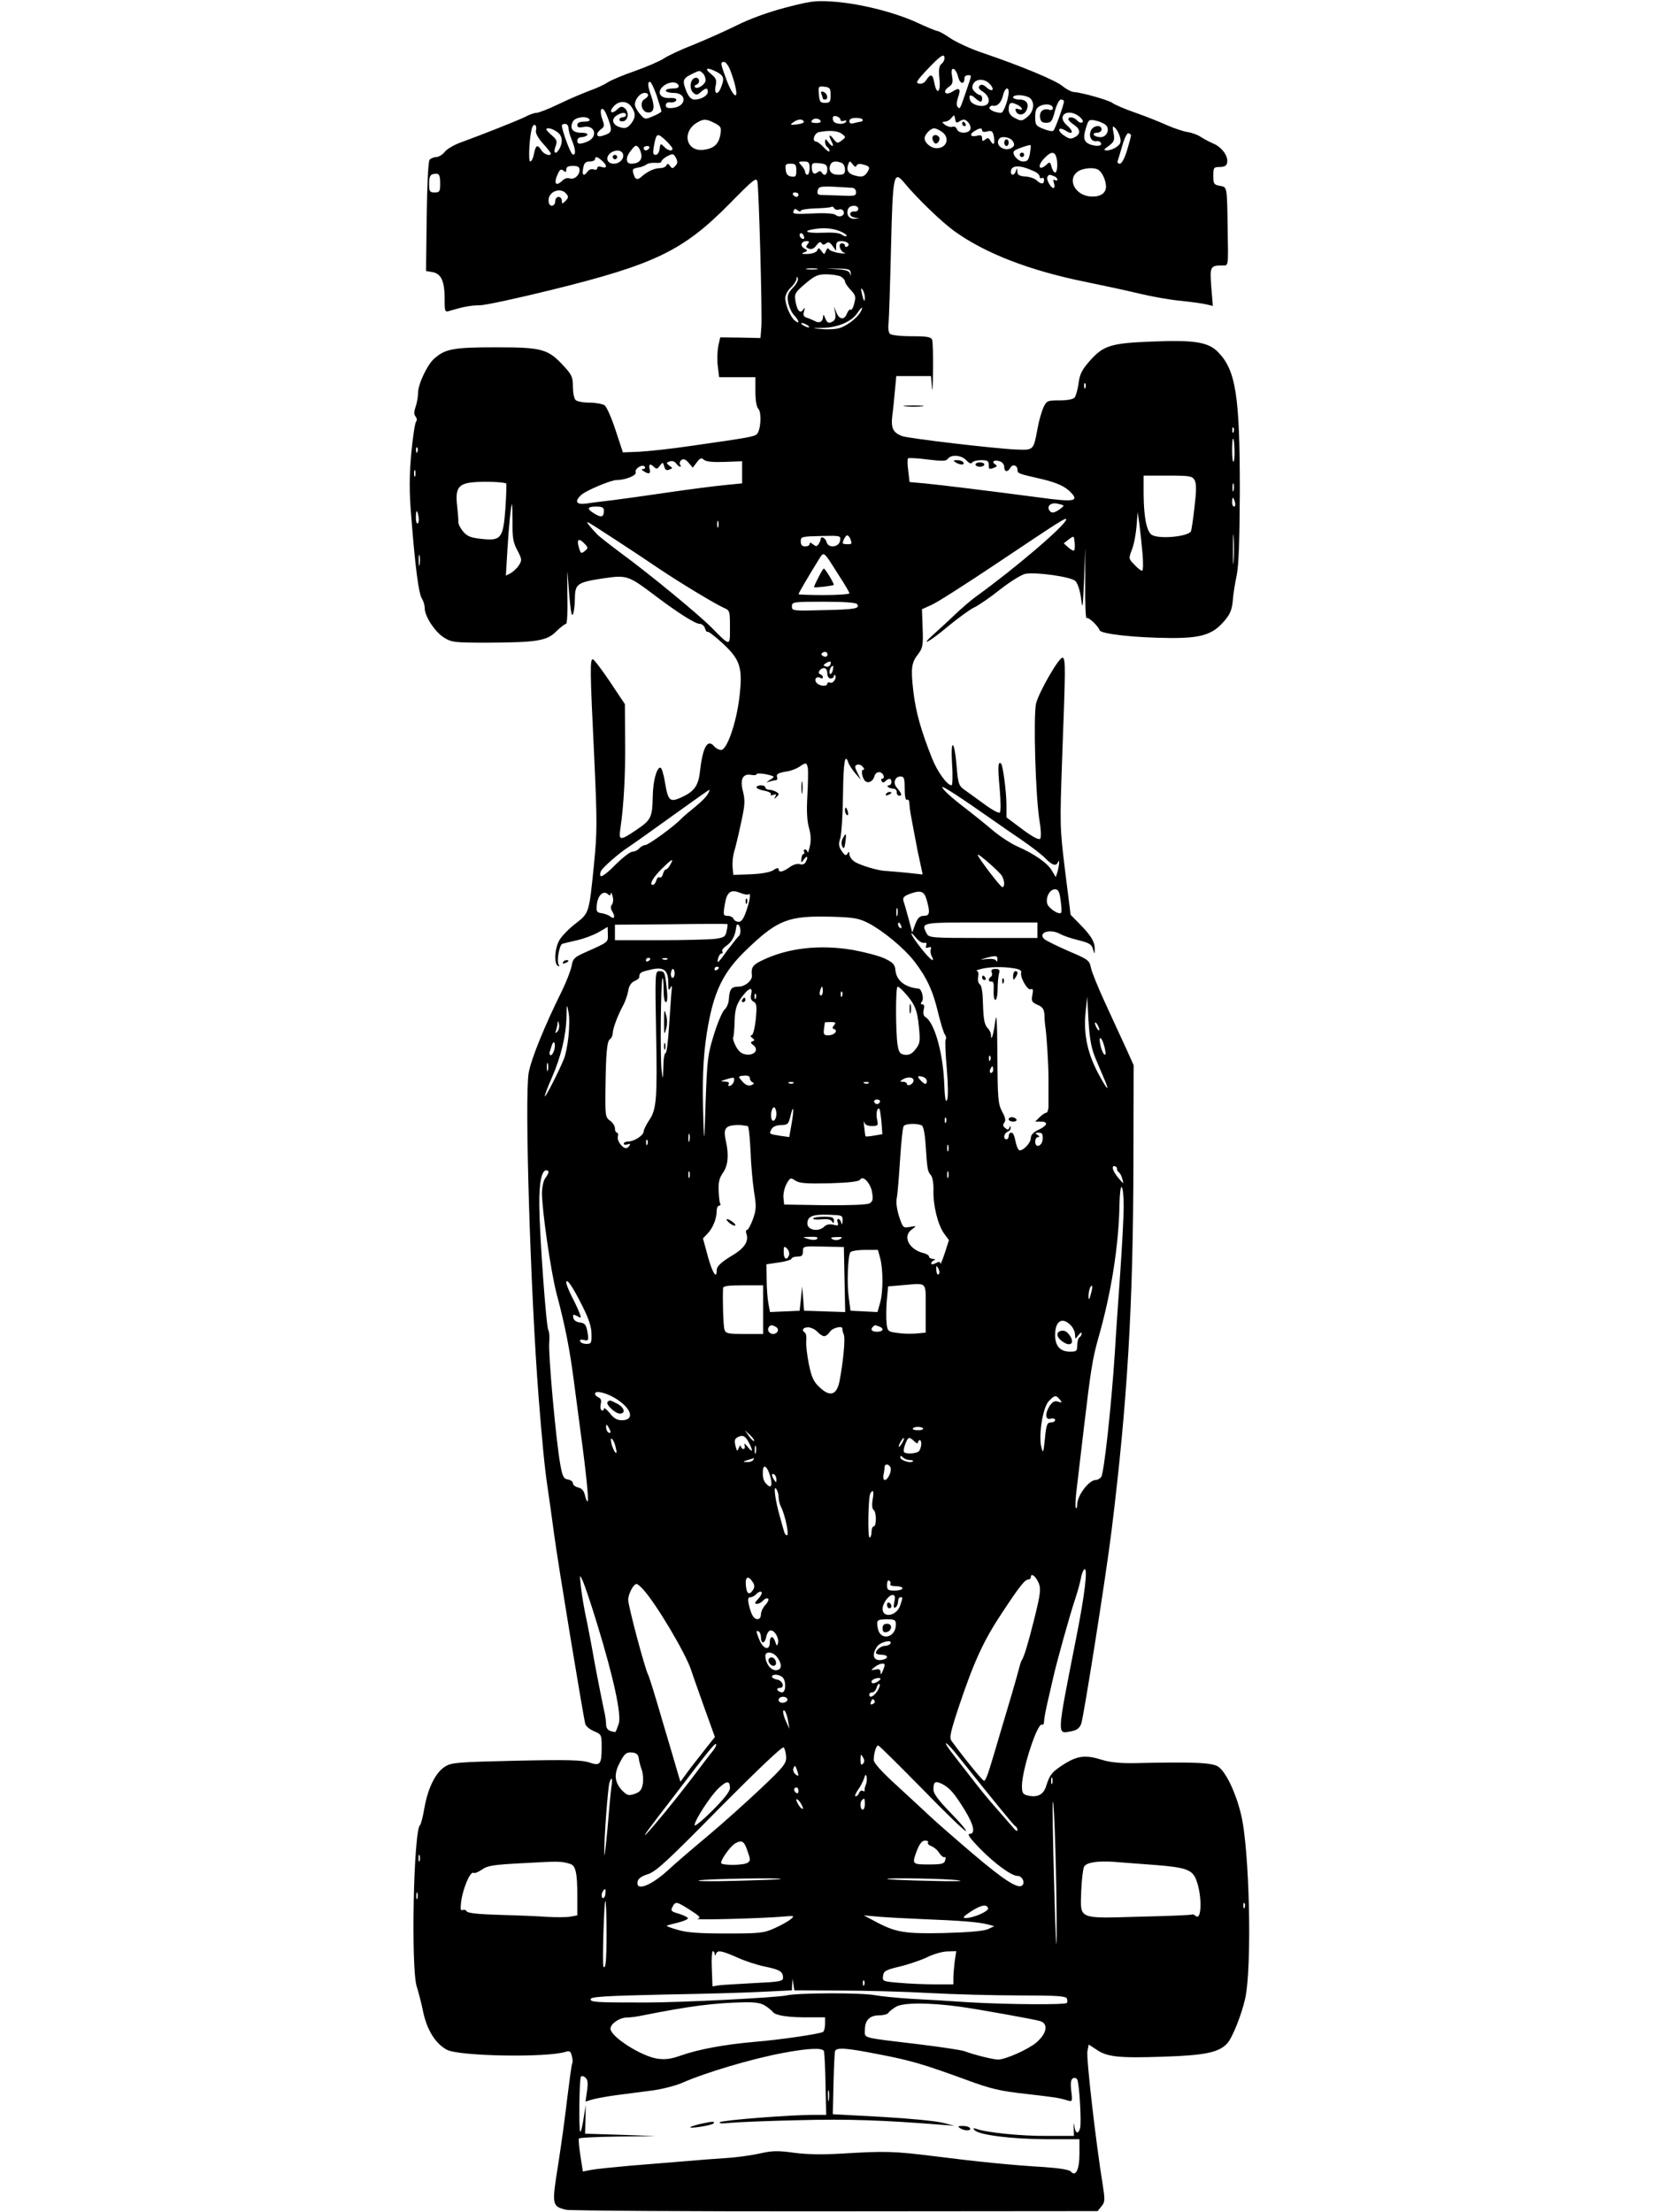 <?xml version="1.0" standalone="no"?>
<!DOCTYPE svg PUBLIC "-//W3C//DTD SVG 20010904//EN"
 "http://www.w3.org/TR/2001/REC-SVG-20010904/DTD/svg10.dtd">
<svg version="1.0" xmlns="http://www.w3.org/2000/svg"
 width="750pt" height="1000pt" viewBox="0 0 750 1000"
 preserveAspectRatio="xMidYMid meet">

<g transform="translate(0,1000) scale(0.1,-0.1)"
fill="#000000" stroke="none">
<path d="M3549 9965 c-77 -20 -161 -51 -217 -79 -50 -25 -138 -64 -194 -87
-57 -22 -119 -51 -138 -64 -19 -12 -78 -38 -130 -56 -52 -18 -107 -41 -122
-51 -15 -10 -51 -27 -80 -37 -29 -11 -92 -37 -139 -60 -47 -23 -94 -41 -103
-41 -9 0 -31 -7 -49 -17 -34 -17 -193 -80 -289 -115 -32 -11 -67 -31 -77 -44
-10 -13 -28 -24 -39 -24 -11 0 -24 -6 -30 -12 -6 -8 -11 -108 -13 -258 l-3
-245 29 -5 c39 -7 55 -40 55 -119 0 -61 1 -63 23 -56 60 18 96 25 136 25 24 0
172 32 330 71 461 114 590 176 798 387 110 112 123 122 127 101 7 -33 22 -592
18 -655 l-4 -52 -91 2 -91 1 -9 -40 c-4 -22 -6 -62 -2 -90 l6 -50 82 0 82 0 0
-65 c0 -41 5 -70 14 -79 15 -17 10 -96 -7 -113 -12 -12 -36 -16 -287 -52 -93
-14 -204 -26 -245 -28 l-74 -3 -33 100 c-18 55 -40 106 -50 113 -9 6 -40 12
-68 12 -28 0 -56 5 -63 12 -7 7 -12 34 -12 60 0 43 -5 54 -41 93 -72 78 -98
85 -307 85 -195 0 -230 -7 -281 -53 -31 -29 -71 -114 -71 -153 0 -17 -5 -45
-11 -63 -8 -22 -8 -35 0 -44 6 -8 7 -17 2 -23 -5 -5 -15 -71 -22 -146 -9 -105
-9 -170 0 -280 18 -233 34 -352 48 -373 7 -11 13 -30 13 -44 0 -37 46 -107 87
-133 36 -22 47 -23 198 -23 222 1 267 8 310 51 19 19 39 34 44 34 5 0 8 56 6
138 -1 75 -1 115 1 87 12 -161 17 -199 25 -180 4 11 8 43 8 72 1 64 11 71 131
89 101 15 112 11 215 -66 113 -86 197 -140 218 -140 10 0 21 -9 24 -20 3 -11
8 -18 12 -16 3 3 34 -21 68 -52 80 -75 91 -109 76 -241 -13 -115 -56 -241 -83
-241 -10 0 -23 7 -30 15 -31 38 -53 0 -66 -115 -7 -63 -27 -89 -85 -115 -51
-23 -59 -15 -73 70 -6 36 -15 66 -21 65 -17 -1 -33 -62 -34 -130 -2 -94 -7
-106 -72 -150 -77 -52 -83 -52 -74 7 15 103 23 245 21 399 l-1 161 -68 102
c-37 55 -72 101 -77 101 -13 0 -13 -47 6 -435 14 -303 14 -344 -1 -495 -22
-218 -21 -217 -83 -265 -29 -22 -61 -55 -72 -73 -22 -36 -27 -107 -8 -118 7
-4 8 -3 4 5 -11 16 3 92 17 95 7 2 37 9 67 16 30 7 73 23 96 36 l41 24 1 -34
c1 -36 3 -34 -100 -80 -52 -23 -58 -29 -64 -63 -4 -21 -24 -72 -44 -113 -77
-155 -139 -307 -150 -370 -19 -108 8 -990 45 -1466 16 -201 27 -318 40 -404 8
-52 21 -149 30 -215 18 -136 133 -830 141 -858 3 -11 21 -25 40 -33 33 -14 34
-16 34 -72 0 -78 -7 -86 -56 -69 -31 11 -97 13 -329 8 -262 -6 -293 -8 -322
-26 -42 -25 -78 -95 -94 -186 -7 -41 -16 -76 -20 -79 -29 -20 -42 -645 -15
-730 8 -25 22 -78 30 -119 18 -80 56 -140 107 -167 57 -29 449 -36 536 -9 18
6 23 2 28 -18 4 -14 5 -29 2 -34 -3 -4 -12 -73 -22 -153 -9 -80 -28 -218 -42
-307 -29 -181 -28 -186 36 -202 20 -4 569 -8 1219 -7 l1184 1 18 22 c16 20 16
28 4 105 -29 177 -74 567 -68 596 l6 30 35 -23 c48 -33 100 -39 302 -32 188 6
251 19 289 60 23 25 64 127 81 202 32 143 20 680 -19 835 -23 96 -67 188 -101
213 -27 20 -112 23 -384 17 -59 -1 -107 4 -140 14 -75 24 -111 20 -169 -15
-59 -37 -70 -50 -86 -101 -12 -41 -40 -55 -85 -44 -21 5 -25 12 -25 44 1 75
71 289 91 276 5 -3 9 4 9 15 0 10 7 48 15 83 8 35 20 86 26 113 15 68 76 287
99 355 10 30 22 72 26 93 3 20 11 40 16 43 17 11 2 -115 -36 -306 -90 -457
-89 -438 -23 -426 26 5 37 14 45 34 11 30 113 675 137 872 72 582 98 1023 99
1670 l1 435 -36 80 c-21 44 -62 135 -93 202 -31 67 -60 138 -64 158 -7 34 -12
38 -102 76 -52 23 -101 47 -109 54 -31 30 27 48 72 23 12 -7 49 -20 82 -28 49
-12 60 -19 66 -40 7 -25 7 -25 8 -2 1 33 -14 60 -65 112 l-44 45 -25 199 c-24
198 -24 203 -13 515 15 401 16 443 2 448 -15 5 -105 -151 -120 -206 -13 -54
-3 -423 16 -535 7 -43 7 -73 2 -78 -6 -6 -37 11 -81 44 l-71 53 0 55 c0 61
-16 179 -24 188 -14 13 -16 -12 -7 -109 5 -57 6 -108 1 -112 -4 -5 -37 13 -73
40 -36 26 -77 56 -90 65 -22 16 -26 27 -32 101 -10 123 -28 135 -21 15 4 -54
2 -98 -2 -98 -20 0 -64 61 -88 121 -50 126 -74 210 -85 304 -12 106 -9 129 23
170 19 25 22 38 19 115 l-3 86 44 20 c24 10 153 93 288 183 303 203 320 213
320 203 0 -24 -232 -222 -404 -346 -23 -16 -68 -55 -101 -86 -33 -32 -76 -71
-95 -88 -68 -61 -14 -31 65 36 45 37 97 75 117 85 20 9 74 46 119 82 46 36 96
67 114 71 49 9 205 -13 226 -32 10 -9 21 -40 26 -77 7 -57 8 -50 14 83 l5 145
0 -162 c-1 -88 2 -159 6 -157 9 6 53 -36 59 -55 6 -17 162 -34 319 -35 139 -1
192 15 244 76 27 31 35 51 39 91 2 29 10 81 18 117 9 46 13 158 14 380 0 430
-18 545 -97 627 -45 47 -108 57 -300 49 -187 -7 -220 -18 -282 -88 -35 -40
-45 -60 -50 -101 -4 -28 -12 -57 -18 -64 -6 -8 -34 -13 -68 -13 -55 0 -58 -1
-73 -32 -8 -18 -21 -62 -27 -98 -18 -96 -17 -95 -96 -92 -96 4 -488 50 -517
61 -40 16 -50 36 -43 93 4 29 9 81 12 116 l6 62 78 0 79 0 4 -52 c2 -29 4 4 5
74 1 69 -1 133 -4 142 -5 13 -23 16 -93 16 -50 0 -92 5 -98 11 -6 6 -9 27 -6
47 2 21 7 173 11 339 8 334 12 354 59 298 60 -73 173 -181 229 -221 141 -101
342 -178 595 -229 74 -15 181 -38 239 -52 58 -14 143 -29 190 -33 47 -5 98
-12 114 -16 l29 -7 -7 85 c-7 93 -5 98 50 98 28 0 27 -10 24 165 -3 198 -2
189 -36 195 -26 5 -29 9 -29 45 0 38 2 40 30 40 23 1 31 6 33 23 4 28 -26 68
-63 83 -16 7 -41 20 -55 29 -14 10 -41 20 -61 23 -20 3 -61 17 -91 30 -31 14
-95 40 -144 57 -49 17 -95 37 -104 44 -16 13 -140 48 -176 50 -11 1 -34 13
-51 27 -31 26 -185 90 -361 150 -52 17 -116 47 -144 65 -27 19 -55 34 -61 34
-5 0 -49 18 -96 40 -102 46 -262 86 -381 93 -75 5 -100 1 -211 -28z m721 -229
c0 -7 -6 -19 -14 -25 -11 -9 -13 -26 -9 -67 7 -61 -12 -77 -23 -19 -7 40 -16
44 -36 14 -8 -13 -21 -20 -33 -17 -17 3 -11 13 39 66 60 63 76 73 76 48z
m-967 -58 c9 -24 20 -58 23 -77 12 -58 -16 -32 -42 39 -28 76 -28 80 -10 80 7
0 21 -19 29 -42z m-63 -3 c32 -17 36 -29 20 -69 -14 -38 -33 -33 -25 5 6 27 3
35 -21 55 -33 26 -18 32 26 9z m1092 -24 c8 -31 28 -35 28 -5 0 8 7 14 15 14
19 0 19 5 -5 -66 -31 -91 -30 -88 -40 -78 -7 7 -6 21 1 43 14 40 7 48 -25 27
-32 -20 -48 -1 -17 21 18 12 20 21 15 50 -9 46 16 41 28 -6z m-1154 17 c7 -7
12 -20 12 -30 0 -19 -37 -44 -48 -32 -4 4 -1 9 6 11 19 7 15 35 -5 31 -23 -4
-29 -51 -8 -68 13 -11 18 -10 33 4 23 20 32 20 32 1 0 -17 -30 -35 -60 -35
-15 0 -25 11 -36 35 -20 49 -18 59 19 78 40 20 40 20 55 5z m1297 -48 c24 -26
11 -39 -15 -15 -15 13 -24 15 -31 8 -8 -8 -4 -16 15 -28 29 -19 35 -52 11 -61
-23 -9 -62 4 -69 22 -9 25 1 30 22 11 23 -21 32 -21 32 -2 0 8 -4 15 -9 15 -5
0 -17 7 -25 16 -12 12 -13 20 -6 35 14 25 52 24 75 -1z m-1506 -53 c11 -35 21
-66 21 -70 0 -4 -17 -14 -37 -22 -37 -16 -38 -16 -60 10 -13 14 -23 34 -23 43
1 24 24 52 44 52 21 0 21 -16 0 -28 -23 -13 -14 -56 12 -60 30 -4 36 21 19 71
-17 48 -19 67 -6 67 4 0 18 -28 30 -63z m99 46 c2 -9 -7 -13 -27 -13 -17 0
-31 -4 -31 -10 0 -5 16 -10 35 -10 63 0 59 -62 -4 -68 -23 -2 -31 1 -31 12 0
10 8 15 21 13 12 -1 24 3 26 10 3 7 -8 11 -28 10 -46 -3 -62 27 -30 54 26 21
62 22 69 2z m687 -43 c0 -31 -3 -35 -25 -35 -22 0 -25 5 -28 38 -3 37 -2 38
25 35 25 -3 28 -7 28 -38z m805 14 c0 -31 -23 -94 -34 -94 -27 0 -56 14 -53
24 3 6 10 10 17 8 19 -4 38 16 45 49 7 31 25 40 25 13z m91 -24 c29 -16 25
-64 -7 -89 -24 -19 -28 -19 -55 -5 -19 9 -29 22 -29 38 0 31 8 37 36 24 27
-12 33 -31 8 -21 -12 4 -15 2 -12 -8 7 -22 36 -22 47 0 16 29 3 51 -30 51 -16
0 -29 5 -29 10 0 13 46 13 71 0z m159 -18 c0 -15 -40 -126 -48 -133 -4 -4 -24
0 -44 8 -35 14 -38 18 -38 54 0 32 5 42 24 51 27 12 56 5 56 -12 0 -6 -8 -9
-17 -6 -26 8 -45 -8 -41 -35 2 -18 9 -24 28 -24 22 0 27 7 39 53 8 30 20 52
27 52 8 0 14 -4 14 -8z m-1956 -24 c21 -29 20 -51 -2 -78 -15 -18 -25 -22 -46
-16 -35 9 -45 35 -21 52 22 16 45 18 45 4 0 -5 -7 -10 -15 -10 -8 0 -15 -5
-15 -11 0 -6 8 -9 18 -7 22 4 27 41 7 58 -13 11 -19 10 -35 -5 -26 -24 -39
-11 -15 15 24 26 60 25 79 -2z m-101 -65 c16 -46 12 -55 -30 -67 -28 -9 -31
11 -6 30 16 11 16 17 6 45 -12 32 -8 58 7 42 5 -4 15 -27 23 -50z m2128 19
c13 -12 18 -21 12 -25 -6 -4 -16 0 -23 8 -14 16 -40 20 -40 6 0 -5 11 -16 25
-25 30 -20 32 -42 4 -56 -16 -9 -26 -8 -45 5 -38 24 -32 47 6 23 31 -20 35 -1
4 25 -51 44 3 82 57 39z m-1081 -14 c0 -6 7 -7 16 -4 8 3 12 2 9 -4 -9 -15
-52 -12 -58 4 -3 8 -3 16 0 19 8 8 33 -4 33 -15z m540 -5 c16 9 23 9 36 -5 9
-9 14 -24 11 -32 -8 -21 -53 -21 -61 0 -3 9 -12 14 -20 11 -8 -3 -22 1 -33 8
-15 12 -16 14 -2 15 9 0 23 7 30 17 13 15 14 15 17 -5 3 -18 6 -20 22 -9z
m-1675 7 c4 -6 -7 -10 -24 -10 -21 0 -31 -5 -31 -15 0 -11 7 -13 28 -9 54 11
67 -47 15 -67 -34 -13 -43 -11 -43 6 0 8 9 15 19 15 11 0 23 5 26 10 4 6 -8
10 -28 10 -39 0 -53 20 -37 51 11 20 64 27 75 9z m1045 -10 c0 -4 -11 -7 -24
-6 -18 1 -22 4 -14 13 10 12 38 7 38 -7z m190 8 c0 -4 -3 -8 -7 -8 -5 0 -18
-3 -30 -6 -16 -5 -23 -2 -23 8 0 10 10 15 30 15 17 0 30 -4 30 -9z m-670 -14
c29 -15 32 -20 27 -50 -7 -45 -29 -65 -75 -71 -82 -11 -102 84 -27 125 27 15
37 15 75 -4z m404 7 c3 -5 -10 -11 -30 -13 -32 -4 -34 -3 -18 9 21 15 40 17
48 4z m1365 -16 c20 -19 5 -55 -24 -55 -13 0 -27 5 -30 10 -3 6 3 10 14 10 12
0 21 7 21 15 0 24 -40 18 -49 -7 -10 -26 4 -50 27 -46 8 2 17 -3 20 -10 6 -20
-58 -11 -71 10 -8 11 -7 28 2 58 12 40 14 41 44 35 18 -4 38 -13 46 -20z
m-2576 -24 c-3 -12 8 -33 31 -59 20 -22 36 -42 36 -46 0 -14 -31 -4 -42 14
-18 29 -26 25 -34 -15 -3 -19 -11 -35 -17 -35 -10 0 -3 122 9 154 8 22 23 10
17 -13z m147 10 c0 -10 7 -35 15 -54 18 -43 19 -70 4 -65 -10 3 -48 107 -49
131 0 4 7 7 15 7 8 0 15 -8 15 -19z m2494 -43 c5 -21 1 -30 -16 -42 -12 -9
-32 -16 -43 -16 -18 1 -17 3 8 21 24 18 27 26 21 58 -6 32 -5 34 9 21 8 -8 17
-27 21 -42z m-2546 26 c24 -16 28 -44 12 -75 -16 -30 -31 -23 -19 8 9 24 7 31
-15 50 -14 12 -26 25 -26 28 0 10 26 5 48 -11z m1740 0 c38 -26 23 -74 -24
-74 -25 0 -54 24 -54 45 0 17 27 45 43 45 7 0 23 -7 35 -16z m182 6 c0 -6 10
-8 24 -4 20 5 24 1 29 -23 6 -34 -1 -44 -15 -20 -8 14 -13 16 -24 6 -11 -9
-14 -8 -14 6 0 13 -6 16 -25 11 -29 -7 -34 8 -7 23 22 13 32 14 32 1z m-634
-15 c19 -15 19 -15 -1 -30 -18 -14 -21 -14 -37 7 -19 25 -24 18 -8 -13 13 -24
2 -25 -16 -1 -12 16 -13 16 -14 0 0 -9 5 -20 10 -23 6 -3 10 -11 10 -18 0 -6
-11 1 -25 16 -14 15 -30 27 -35 27 -21 0 -9 39 13 43 48 9 84 6 103 -8z m1307
-5 c1 -3 -7 -33 -17 -67 -12 -40 -25 -63 -34 -63 -8 0 -12 6 -9 13 2 6 12 38
21 70 9 32 22 57 27 55 6 -2 11 -6 12 -8z m-2101 -27 c15 -15 28 -30 28 -35 0
-14 -21 -9 -38 9 -16 16 -17 15 -20 -10 -2 -16 -10 -27 -18 -27 -12 0 -13 8
-8 38 11 62 15 64 56 25z m1568 -3 c8 -15 6 -21 -9 -30 -32 -16 -73 13 -55 41
10 17 53 9 64 -11z m-1680 -66 c0 -21 -17 -34 -46 -34 -26 0 -27 29 -2 59 20
26 24 27 36 13 6 -9 12 -26 12 -38z m1756 11 c-6 -29 -11 -35 -31 -35 -24 0
-53 35 -40 48 8 8 69 29 74 26 2 -2 0 -19 -3 -39z m-1721 25 c-3 -5 -10 -10
-16 -10 -5 0 -9 5 -9 10 0 6 7 10 16 10 8 0 12 -4 9 -10z m-119 -25 c8 -21
-14 -45 -41 -45 -29 0 -39 25 -19 45 20 19 53 19 60 0z m237 -55 c-12 -13 -15
-13 -24 0 -8 11 -12 12 -16 3 -2 -7 -16 -13 -29 -13 -25 0 -57 -15 -82 -37
-19 -18 -30 -16 -37 8 -8 24 -6 27 22 32 12 1 27 8 35 13 7 6 25 9 41 8 15 -2
27 1 27 6 0 5 12 16 27 24 25 13 28 12 39 -8 8 -16 8 -24 -3 -36z m1721 44 c9
-25 7 -74 -4 -74 -5 0 -12 11 -16 25 -6 24 -8 25 -25 9 -30 -27 -41 -6 -12 26
29 33 48 38 57 14z m-2052 -21 c24 -21 23 -36 -2 -28 -12 4 -20 2 -20 -5 0 -7
-7 -9 -16 -6 -10 4 -22 -1 -29 -11 -17 -23 -25 -15 -18 20 4 20 11 27 29 27
13 0 24 5 24 10 0 15 11 12 32 -7z m938 -33 c0 -16 -4 -30 -10 -30 -5 0 -10 5
-10 12 0 6 -7 20 -17 30 -15 17 -15 18 10 18 23 0 27 -4 27 -30z m80 -6 c0
-25 -14 -32 -25 -14 -5 8 -11 8 -19 1 -16 -13 -26 -4 -26 24 0 18 5 20 35 17
29 -3 35 -8 35 -28z m64 30 c9 -3 16 -17 16 -30 0 -20 -5 -24 -30 -24 -32 0
-47 18 -36 45 6 16 24 19 50 9z m68 -13 c3 8 14 10 31 5 30 -7 33 -14 14 -40
-11 -14 -21 -17 -46 -11 -35 7 -47 25 -36 53 6 16 7 16 20 -1 9 -12 14 -14 17
-6z m-272 -22 c0 -26 -3 -30 -22 -27 -17 2 -24 11 -26 31 -3 23 0 27 22 27 22
0 26 -4 26 -31z m-980 2 c0 -24 -25 -45 -46 -37 -8 3 -22 -1 -30 -9 -31 -31
-43 -15 -22 29 9 20 14 23 25 15 10 -9 13 -8 13 5 0 11 9 16 30 16 23 0 30 -5
30 -19z m2052 -4 c16 -6 28 -18 28 -25 0 -7 5 -10 10 -7 6 3 10 -1 10 -9 0
-20 -14 -20 -34 -1 -8 8 -31 16 -50 17 -28 2 -36 7 -37 23 -1 17 -2 17 -6 3
-5 -21 -23 -24 -23 -5 0 31 39 33 102 4z m294 5 c17 -11 34 -48 34 -76 0 -31
-29 -48 -73 -44 -68 7 -103 78 -55 112 23 17 75 21 94 8z m-2976 -63 c0 -35
-3 -39 -25 -39 -22 0 -25 4 -25 39 0 29 4 41 18 44 27 6 32 -1 32 -44z m2774
35 c9 -3 16 -10 16 -16 0 -5 -5 -6 -11 -2 -8 4 -9 0 -4 -15 3 -11 3 -21 -2
-21 -13 0 -34 40 -28 50 7 12 9 12 29 4z m-911 -53 c10 -1 17 -9 17 -20 0 -17
-7 -18 -72 -15 -40 1 -80 3 -90 3 -11 1 -15 7 -11 21 5 20 16 20 156 11z
m-1293 -27 c11 -12 10 -18 -3 -32 -16 -15 -17 -15 -17 1 0 9 -7 17 -15 17 -8
0 -15 -9 -15 -20 0 -11 -7 -20 -15 -20 -9 0 -15 9 -15 25 0 40 55 60 80 29z
m1050 -4 c0 -5 -4 -10 -9 -10 -6 0 -13 5 -16 10 -3 6 1 10 9 10 9 0 16 -4 16
-10z m183 -67 c9 3 18 -1 21 -9 7 -19 -20 -30 -37 -15 -8 6 -47 9 -105 6 -78
-4 -90 -2 -85 10 4 12 9 13 19 4 8 -6 14 -7 14 -2 0 5 30 10 67 11 36 1 69 4
72 7 2 3 8 0 12 -6 4 -7 14 -9 22 -6z m87 3 c0 -8 -7 -13 -16 -12 -26 2 -28
-22 -2 -27 l23 -4 -23 -2 c-24 -1 -38 20 -28 44 7 19 46 20 46 1z m-83 -101
c20 -8 33 -18 30 -22 -4 -3 -13 0 -21 6 -10 8 -40 11 -86 9 -67 -3 -95 6 -47
15 47 9 89 6 124 -8z m-162 -33 c-8 -8 -25 10 -19 20 4 6 9 5 15 -3 4 -7 6
-15 4 -17z m16 -26 c-9 -11 -8 -15 6 -20 11 -5 23 0 34 15 11 15 18 18 23 10
6 -9 11 -9 21 -1 10 8 17 5 29 -12 l16 -22 0 22 c0 17 6 22 24 22 27 0 42 -15
26 -25 -5 -3 -10 -1 -10 4 0 6 -6 11 -14 11 -19 0 -9 -37 13 -44 9 -3 -2 -3
-24 0 -22 3 -43 11 -47 17 -5 8 -9 5 -14 -7 -7 -18 -8 -18 -20 -1 -11 15 -14
16 -19 4 -3 -9 -21 -16 -43 -17 -27 -1 -32 1 -17 7 18 7 18 8 1 18 -21 12 -14
33 11 33 12 0 13 -3 4 -14z m42 -113 c-13 -2 -33 -2 -45 0 -13 2 -3 4 22 4 25
0 35 -2 23 -4z m153 -18 c1 -14 0 -15 -3 -3 -3 13 -18 18 -56 21 l-52 4 55 -1
c48 -1 55 -4 56 -21z m-45 -15 c10 -6 19 -16 19 -22 0 -7 12 -24 26 -39 22
-23 24 -31 16 -60 -4 -19 -12 -32 -16 -29 -5 3 -12 -5 -17 -17 -11 -31 -35
-29 -48 5 l-11 27 6 -29 c3 -18 0 -32 -8 -37 -20 -13 -28 -11 -38 14 -6 16 -9
17 -9 5 -1 -23 -17 -31 -38 -19 -10 5 -26 12 -36 15 -14 4 -17 12 -12 28 5 18
4 20 -4 8 -14 -20 -28 -4 -35 40 -5 32 -2 38 45 78 43 36 56 42 95 42 25 0 54
-5 65 -10z m-216 -50 c-23 -25 -27 -35 -22 -66 4 -20 15 -47 27 -59 24 -26 27
-43 3 -24 -20 17 -43 71 -43 102 0 13 11 34 25 47 14 13 25 31 26 39 0 12 2
12 6 3 3 -8 -7 -27 -22 -42z m325 -44 c0 -26 -6 -18 -14 19 -5 22 -4 26 4 15
5 -8 10 -24 10 -34z m-19 -65 c-17 -31 -70 -70 -104 -76 -18 -4 -53 -5 -77 -2
-42 3 -41 4 13 5 66 2 128 29 153 67 19 29 29 33 15 6z m-241 -61 c8 -5 11
-10 5 -10 -5 0 -17 5 -25 10 -8 5 -10 10 -5 10 6 0 17 -5 25 -10z m1257 -282
c-3 -8 -6 -5 -6 6 -1 11 2 17 5 13 3 -3 4 -12 1 -19z m670 -200 c-3 -8 -6 -5
-6 6 -1 11 2 17 5 13 3 -3 4 -12 1 -19z m4 -81 c1 -26 -1 -50 -4 -54 -4 -3 -7
20 -7 52 0 69 9 70 11 2z m-3694 -9 c-3 -8 -6 -5 -6 6 -1 11 2 17 5 13 3 -3 4
-12 1 -19z m2482 -39 c12 -13 21 -17 26 -10 3 6 22 11 41 11 27 0 34 -4 34
-20 0 -22 1 -23 25 -14 13 5 14 9 4 15 -19 12 -4 22 20 14 12 -3 21 -15 21
-26 0 -23 16 -25 28 -3 10 18 32 11 32 -11 0 -15 6 -17 103 -39 77 -18 114
-35 141 -65 34 -37 9 -41 -144 -20 -220 29 -447 57 -521 64 l-67 6 -6 51 c-4
28 -4 53 -1 56 3 3 42 1 88 -5 67 -8 84 -8 92 3 15 21 62 17 84 -7z m-1219 -9
c15 20 21 22 33 11 11 -8 41 -11 94 -9 l78 3 0 -50 0 -50 -80 -8 c-44 -4 -159
-19 -255 -33 -96 -14 -209 -30 -250 -35 -41 -5 -94 -11 -117 -15 -48 -7 -58 9
-25 39 22 20 134 67 159 67 40 0 92 21 87 35 -7 16 32 40 41 25 3 -5 0 -10 -7
-10 -9 0 -9 -3 2 -10 23 -15 33 -12 27 10 -6 23 3 26 21 8 9 -9 15 -8 25 7 13
17 14 17 20 -4 4 -15 10 -19 22 -14 17 6 17 7 1 18 -15 12 -15 13 1 19 11 4
22 1 29 -8 13 -18 29 -22 18 -5 -3 6 0 15 7 20 10 6 20 2 32 -13 l19 -22 18
24z m-1273 -62 c-3 -7 -5 -2 -5 12 0 14 2 19 5 13 2 -7 2 -19 0 -25z m3524
-19 c8 -16 8 -47 -1 -122 -6 -56 -14 -105 -16 -109 -16 -25 -149 -36 -178 -15
-23 17 -35 80 -36 185 l0 82 110 0 c101 0 110 -2 121 -21z m-3112 -15 c1 -1 0
-51 -4 -110 -10 -137 -19 -150 -108 -140 -48 5 -64 11 -83 33 -12 14 -22 33
-22 42 1 9 -2 41 -5 71 -10 82 4 104 73 110 51 5 140 1 149 -6z m3288 -31 c-3
-10 -5 -4 -5 12 0 17 2 24 5 18 2 -7 2 -21 0 -30z m6 -53 c3 -11 1 -20 -4 -20
-5 0 -9 9 -9 20 0 11 2 20 4 20 2 0 6 -9 9 -20z m-775 -15 c2 -2 -8 -11 -23
-21 -19 -12 -29 -14 -37 -6 -19 19 -2 41 29 36 15 -3 29 -7 31 -9z m-2491 -77
c-1 -68 3 -91 22 -126 21 -40 21 -45 7 -67 -9 -14 -26 -29 -37 -36 l-22 -11 7
118 c7 115 16 204 21 204 1 0 2 -37 2 -82z m413 54 c0 -29 -11 -33 -41 -15
-38 23 -36 33 6 33 27 0 35 -4 35 -18z m-838 -27 c3 -14 1 -28 -3 -31 -5 -3
-9 9 -9 25 0 38 6 40 12 6z m3273 -167 c4 -45 3 -78 -2 -78 -5 0 -21 12 -35
28 -26 26 -26 28 -11 67 9 22 18 69 21 105 l5 65 8 -54 c4 -30 10 -89 14 -133z
m-1918 120 c-3 -7 -5 -2 -5 12 0 14 2 19 5 13 2 -7 2 -19 0 -25z m-469 -55
c65 -42 155 -102 202 -134 100 -67 253 -159 293 -177 26 -11 27 -14 27 -88 0
-88 3 -88 -85 1 -58 58 -273 236 -408 335 -51 38 -98 75 -106 83 -33 35 -51
57 -45 57 3 0 58 -35 122 -77z m2799 -100 c-2 -32 -3 -8 -3 52 0 61 1 87 3 58
2 -29 2 -78 0 -110z m-1779 94 c-4 -31 -53 -37 -61 -8 -5 20 -27 30 -27 14 0
-5 -4 -14 -9 -22 -8 -12 -12 -12 -25 -2 -11 9 -16 10 -16 2 0 -6 -9 -11 -20
-11 -14 0 -20 7 -20 23 0 21 4 22 91 24 88 2 90 2 87 -20z m46 7 c9 -23 8 -24
-14 -24 -11 0 -20 2 -20 4 0 12 13 36 20 36 4 0 11 -7 14 -16z m1012 -52 c-3
-3 -15 3 -26 13 l-21 19 23 18 c23 17 23 17 26 -13 2 -17 1 -33 -2 -37z
m-2212 29 c15 -16 15 -19 1 -31 -18 -15 -21 -13 -30 23 -8 31 4 35 29 8z
m-747 -93 c-2 -13 -4 -5 -4 17 -1 22 1 32 4 23 2 -10 2 -28 0 -40z m1898 -53
c25 -38 45 -73 45 -77 0 -4 -52 -8 -115 -8 -63 0 -115 2 -115 4 0 5 46 83 88
151 29 45 20 51 97 -70z m80 -126 c13 -20 -8 -24 -151 -27 -141 -4 -144 -3
-144 17 0 20 5 21 144 21 92 0 147 -4 151 -11z m-138 -236 c-3 -3 -11 -2 -17
2 -9 6 -9 10 1 16 14 8 27 -7 16 -18z m17 -37 c-3 -8 -12 -12 -21 -9 -12 5
-12 7 -1 14 20 13 28 11 22 -5z m12 -21 c-3 -20 -16 -31 -16 -13 0 13 8 28 16
28 1 0 1 -7 0 -15z m-26 -18 c0 -14 6 -24 15 -24 8 0 15 5 15 10 0 6 2 8 5 5
10 -10 -8 -39 -21 -34 -8 3 -14 1 -14 -4 0 -15 -36 -12 -49 4 -13 16 2 32 19
21 6 -3 10 -2 10 4 0 5 -5 11 -12 13 -15 5 -1 28 18 28 8 0 14 -10 14 -23z
m95 -404 c3 -10 17 -31 31 -48 l26 -30 -16 32 c-13 26 -13 32 -1 36 7 3 19 -1
25 -9 8 -8 8 -14 2 -14 -12 0 -3 -42 11 -52 15 -10 34 1 40 23 6 23 32 25 41
4 3 -8 1 -15 -5 -15 -6 0 -7 -5 -3 -11 4 -8 9 -8 17 0 15 15 27 14 27 -4 0 -8
-5 -15 -12 -15 -6 0 -8 -3 -4 -7 4 -4 15 -8 24 -8 9 0 17 -7 16 -16 -1 -9 5
-16 12 -16 14 0 10 11 -13 38 -17 20 -7 49 18 49 16 0 19 -8 19 -56 0 -34 4
-53 10 -49 6 3 11 -4 11 -17 1 -13 3 -32 5 -43 2 -11 8 -42 13 -70 5 -27 14
-75 20 -105 7 -30 14 -66 17 -79 l5 -24 -73 8 c-40 4 -82 7 -93 8 -31 0 -116
25 -142 42 -13 9 -23 23 -23 33 0 13 -2 14 -9 3 -7 -11 -12 -8 -26 12 -14 21
-15 33 -6 59 5 18 11 106 12 196 2 150 9 189 24 145z m-183 -25 c2 -13 1 -68
-2 -123 -4 -68 -2 -115 7 -146 9 -32 10 -59 4 -85 -5 -22 -9 -33 -10 -26 -1 6
-6 12 -12 12 -5 0 -7 -4 -4 -10 3 -5 2 -10 -2 -10 -5 0 -9 -10 -10 -21 -2 -21
-1 -21 12 -3 16 21 20 8 6 -15 -5 -8 -16 -11 -26 -7 -10 3 -29 -2 -45 -14 -31
-22 -50 -26 -50 -9 0 7 -9 6 -23 -4 -15 -10 -54 -17 -103 -19 l-79 -3 -3 35
c-2 19 1 51 7 70 6 19 20 78 31 130 18 81 19 101 9 142 -15 55 -1 83 38 75 13
-2 23 -1 23 3 0 7 40 3 70 -7 11 -3 9 -8 -10 -19 -16 -10 -18 -13 -5 -8 11 3
25 7 32 7 6 0 9 6 6 14 -5 14 5 20 51 27 15 3 38 12 50 20 29 20 33 20 38 -6z
m848 -243 c19 -14 72 -50 116 -80 45 -31 95 -69 110 -85 31 -32 49 -37 57 -17
8 19 6 -14 -2 -43 l-8 -25 -18 30 c-20 34 -77 74 -156 109 -30 13 -81 47 -114
75 -33 28 -85 70 -115 93 -71 54 -110 90 -110 100 0 7 82 -46 240 -157z
m-1300 126 c-5 -11 -31 -37 -57 -58 -26 -21 -55 -45 -63 -54 -32 -34 -149
-119 -163 -119 -8 0 -20 -7 -27 -15 -7 -8 -21 -15 -31 -15 -10 0 -45 -27 -78
-60 -33 -34 -62 -56 -66 -50 -3 5 -2 16 2 23 11 19 81 80 124 108 20 13 110
77 200 142 89 64 164 117 166 117 2 0 -1 -9 -7 -19z m1330 -371 c12 -23 13
-50 1 -50 -8 0 -111 135 -111 146 0 10 100 -78 110 -96z m-1500 51 c-6 -12
-15 -21 -19 -21 -5 0 -11 -9 -14 -21 -3 -12 -10 -18 -15 -15 -5 3 -12 -3 -15
-14 -3 -11 -10 -20 -16 -20 -18 0 1 34 43 75 45 44 54 48 36 16z m354 -134
c12 12 6 -30 -11 -77 -12 -35 -22 -48 -35 -47 -10 1 -20 7 -22 14 -3 7 -15 13
-26 13 -20 0 -21 4 -14 48 9 60 27 74 70 56 17 -7 34 -10 38 -7z m1411 -28 c4
-27 5 -52 2 -55 -10 -11 -58 21 -63 42 -7 29 12 64 35 64 15 0 21 -10 26 -51z
m-2034 32 c1 8 4 3 8 -11 5 -14 3 -31 -2 -38 -8 -10 -7 -20 2 -34 14 -23 7
-36 -11 -20 -7 5 -24 12 -38 14 -22 3 -25 7 -22 38 4 41 28 66 49 49 10 -9 13
-8 14 2z m1428 -28 c17 -59 14 -73 -13 -73 -18 0 -27 -9 -38 -37 l-14 -38 -16
60 c-9 33 -19 69 -23 80 -5 16 0 23 22 32 54 21 71 16 82 -24z m-132 -70 c-3
-10 -5 -4 -5 12 0 17 2 24 5 18 2 -7 2 -21 0 -30z m-131 -36 c67 -35 161 -113
207 -172 57 -74 85 -135 108 -233 12 -48 25 -92 31 -99 5 -7 7 -17 3 -22 -3
-6 -1 -64 5 -129 6 -72 7 -128 2 -143 -7 -17 -11 5 -14 86 -7 134 -45 265 -85
288 -8 5 -11 17 -7 33 4 16 2 24 -6 24 -9 0 -9 4 -2 13 10 13 -1 56 -15 58
-62 6 -100 36 -105 83 -2 26 -11 35 -48 53 -25 12 -90 29 -145 39 -150 25
-292 9 -407 -46 -45 -21 -53 -33 -49 -68 4 -23 -30 -52 -60 -52 -33 0 -41 -11
-44 -57 -1 -18 -10 -39 -19 -46 -9 -7 -31 -57 -48 -112 -29 -93 -31 -114 -38
-305 -6 -186 -7 -194 -10 -90 -6 180 -2 287 15 398 30 189 72 277 184 383 139
133 187 150 382 145 100 -3 122 -7 165 -29z m-641 -35 c-5 -26 -11 -30 -52
-36 -25 -3 -137 -6 -249 -6 l-204 0 0 35 0 35 253 2 c138 2 254 2 255 1 2 -1
1 -15 -3 -31z m789 22 c3 -8 2 -12 -4 -9 -6 3 -10 10 -10 16 0 14 7 11 14 -7z
m616 -19 l0 -35 -245 0 c-231 0 -245 1 -255 19 -27 52 -29 51 245 51 l255 0 0
-35z m-1343 3 c1 -12 -1 -25 -6 -28 -4 -3 -26 -31 -50 -62 -45 -63 -52 -69
-44 -38 3 11 10 20 15 20 5 0 7 4 3 10 -3 5 6 16 19 25 22 15 37 40 42 70 1 6
2 13 3 18 2 17 17 5 18 -15z m831 -60 c10 2 13 -2 9 -12 -4 -11 -1 -13 10 -9
11 4 14 2 11 -8 -3 -8 -1 -22 4 -31 18 -35 -8 -16 -49 37 -43 54 -61 92 -21
45 11 -14 27 -24 36 -22z m331 -75 c0 -10 -3 -13 -5 -6 -3 7 -20 10 -42 8 -35
-4 -35 -4 -7 4 47 13 55 12 54 -6z m-1569 3 c0 -3 -4 -8 -10 -11 -5 -3 -10 -1
-10 4 0 6 5 11 10 11 6 0 10 -2 10 -4z m77 -2 c-3 -3 -12 -4 -19 -1 -8 3 -5 6
6 6 11 1 17 -2 13 -5z m4 -103 c0 -37 2 -42 10 -26 7 15 8 8 4 -25 -2 -25 -7
-96 -11 -157 -4 -62 -10 -113 -15 -113 -5 0 -10 -28 -10 -62 -2 -62 -2 -62 -8
-17 -7 52 -4 409 4 417 3 3 5 -20 5 -51 0 -33 4 -57 10 -57 7 0 9 21 4 63 -8
73 -9 77 -34 77 -18 0 -19 -10 -14 -272 6 -309 2 -353 -32 -403 -13 -20 -24
-42 -24 -49 0 -18 -43 -46 -70 -46 -11 0 -20 -4 -20 -10 0 -5 7 -6 17 -3 11 4
14 3 9 -5 -4 -7 -11 -12 -16 -12 -17 0 -41 34 -37 51 3 11 1 19 -4 19 -5 0 -9
9 -9 19 0 11 -10 27 -22 35 -21 15 -22 23 -21 133 2 176 7 227 21 236 6 4 12
16 12 26 0 21 23 82 47 126 9 16 19 46 23 65 3 23 13 38 28 45 12 5 22 13 22
17 0 20 5 24 44 33 64 17 86 3 87 -54z m229 65 c0 -3 -4 -8 -10 -11 -5 -3 -10
-1 -10 4 0 6 5 11 10 11 6 0 10 -2 10 -4z m1333 -3 c23 -3 36 -10 34 -18 -8
-19 27 -82 42 -77 11 4 13 -2 8 -26 -5 -27 -3 -32 23 -44 24 -10 30 -19 32
-48 0 -19 2 -39 3 -45 7 -45 15 -175 15 -240 0 -44 0 -97 0 -117 1 -21 -4 -38
-10 -38 -5 0 -19 -9 -30 -20 l-20 -20 25 0 c36 0 31 -18 -10 -37 -24 -11 -35
-24 -35 -38 0 -20 -31 -55 -50 -55 -5 0 -12 12 -16 28 -10 45 -13 52 -24 52
-5 0 -10 -7 -10 -15 0 -8 -4 -15 -10 -15 -16 0 -12 27 5 34 8 3 15 11 14 18 0
10 -2 10 -6 0 -4 -10 -8 -10 -19 -1 -10 8 -11 15 -4 24 8 10 5 24 -10 51 -18
35 -20 57 -21 254 -1 162 -4 199 -10 151 -8 -59 -19 -94 -19 -58 0 8 -8 23
-17 32 -12 13 -17 38 -19 102 -1 55 -6 88 -14 93 -7 5 -11 19 -8 34 3 15 1 26
-6 27 -6 1 3 5 19 9 39 10 100 11 148 3z m-1533 -23 c0 -11 -4 -20 -9 -20 -6
0 -9 9 -8 20 1 11 5 20 9 20 4 0 8 -9 8 -20z m670 -80 c0 -11 -4 -20 -9 -20
-5 0 -7 9 -4 20 3 11 7 20 9 20 2 0 4 -9 4 -20z m366 -3 c49 -53 61 -82 68
-157 7 -68 5 -78 -15 -103 -15 -20 -29 -27 -48 -25 -22 3 -27 9 -33 43 -9 54
-10 265 0 265 4 0 16 -10 28 -23z m-690 -11 c-4 -18 -1 -28 11 -34 14 -8 15
-20 10 -78 -4 -38 -12 -71 -18 -73 -8 -2 -7 -7 2 -13 11 -8 12 -11 1 -15 -10
-4 -9 -8 3 -17 26 -19 9 -46 -28 -43 -23 2 -35 11 -49 35 -10 19 -16 37 -14
41 3 4 6 36 7 72 1 62 11 88 47 130 23 26 35 24 28 -5z m411 -8 c-3 -8 -6 -5
-6 6 -1 11 2 17 5 13 3 -3 4 -12 1 -19z m-390 -10 c-3 -8 -6 -5 -6 6 -1 11 2
17 5 13 3 -3 4 -12 1 -19z m1536 -273 c14 -33 32 -77 41 -97 23 -54 13 -47
-21 15 -56 99 -76 190 -65 295 l7 67 6 -110 c5 -83 13 -125 32 -170z m-2383
100 c-4 -38 -13 -83 -20 -100 -20 -51 -83 -175 -87 -171 -2 2 12 40 32 85 41
94 64 189 66 276 1 58 2 59 9 20 5 -22 4 -71 0 -110z m-51 21 c-9 -8 -10 -7
-5 7 3 10 7 26 7 35 1 9 4 6 6 -7 3 -13 -1 -28 -8 -35z m1252 30 c-9 -11 -9
-15 0 -18 20 -7 0 -28 -26 -28 -20 0 -23 4 -20 28 2 15 4 28 4 30 1 1 13 2 27
2 22 0 24 -3 15 -14z m1199 -21 c0 -5 -5 -3 -10 5 -5 8 -10 20 -10 25 0 6 5 3
10 -5 5 -8 10 -19 10 -25z m25 -85 c5 -25 4 -32 -4 -25 -6 6 -14 26 -17 45 -5
24 -3 32 4 25 5 -5 13 -26 17 -45z m-2489 -5 c-4 -14 -11 -25 -16 -25 -5 0 -7
7 -5 15 3 8 7 22 10 31 9 26 18 8 11 -21z m1971 -47 c-3 -8 -6 -5 -6 6 -1 11
2 17 5 13 3 -3 4 -12 1 -19z m-2000 -45 c-3 -10 -5 -4 -5 12 0 17 2 24 5 18 2
-7 2 -21 0 -30z m2013 2 c0 -8 -4 -15 -10 -15 -5 0 -7 7 -4 15 4 8 8 15 10 15
2 0 4 -7 4 -15z m-1100 -39 c0 -8 6 -16 13 -19 8 -3 6 -7 -6 -12 -12 -5 -24
-1 -38 13 -24 27 -24 27 6 30 16 1 25 -3 25 -12z m800 -12 c0 -18 -8 -18 -26
0 -19 20 -18 25 6 19 11 -3 20 -12 20 -19z m-872 -1 c-2 -9 -9 -18 -17 -21 -8
-3 -11 0 -7 7 5 7 -1 11 -16 12 -23 1 -23 1 2 9 38 12 42 11 38 -7z m812 3 c0
-8 -7 -16 -15 -20 -8 -3 -15 -1 -15 4 0 6 -8 10 -17 10 -15 0 -16 2 -3 10 22
14 50 12 50 -4z m-543 -12 c-3 -3 -12 -4 -19 -1 -8 3 -5 6 6 6 11 1 17 -2 13
-5z m340 0 c-3 -3 -12 -4 -19 -1 -8 3 -5 6 6 6 11 1 17 -2 13 -5z m51 -85 c-2
-6 -8 -10 -13 -10 -5 0 -11 4 -13 10 -2 6 4 11 13 11 9 0 15 -5 13 -11z m-468
-54 c0 -26 -16 -42 -22 -23 -7 19 3 58 13 52 5 -3 9 -16 9 -29z m69 -43 l-11
-62 -42 6 c-50 8 -50 8 -38 30 6 11 22 18 43 18 30 1 34 5 42 39 14 59 18 38
6 -31z m406 6 l4 -55 -36 -6 c-20 -4 -38 -5 -40 -4 -1 2 -4 21 -6 42 -3 22 -2
32 0 23 3 -12 14 -18 34 -18 29 0 30 2 24 30 -6 27 1 57 11 47 2 -2 6 -29 9
-59z m292 0 c-3 -8 -6 -5 -6 6 -1 11 2 17 5 13 3 -3 4 -12 1 -19z m-897 -18
c5 0 10 -51 13 -112 2 -62 10 -146 16 -186 11 -65 10 -80 -5 -123 -10 -27 -22
-49 -27 -49 -5 0 -6 -7 -3 -16 12 -32 -6 -64 -57 -95 -61 -37 -77 -53 -77 -73
0 -41 -20 -8 -40 65 l-22 81 21 22 c24 25 41 68 41 102 0 13 5 24 11 24 5 0 8
4 5 9 -3 4 -6 31 -7 58 -2 38 3 58 19 81 23 32 28 80 14 142 -12 52 -5 68 31
73 18 2 38 2 45 0 8 -1 17 -3 22 -3z m788 2 c7 -5 14 -41 17 -93 7 -105 8
-114 24 -132 7 -9 12 -38 11 -69 -2 -67 20 -155 48 -194 l22 -30 -19 -59 c-11
-33 -20 -54 -20 -47 -1 10 -6 10 -21 2 -12 -6 -20 -7 -20 -1 0 5 6 12 13 14 7
3 5 6 -5 6 -10 1 -18 5 -18 11 0 5 -12 13 -27 16 -65 17 -94 77 -50 107 22 16
22 16 -9 11 -31 -6 -32 -4 -49 46 -10 31 -15 64 -11 84 4 18 10 96 15 174 5
77 12 145 16 151 7 13 64 14 83 3z m-1051 -69 c-3 -10 -5 -4 -5 12 0 17 2 24
5 18 2 -7 2 -21 0 -30z m1597 10 c-1 -34 -34 -46 -34 -14 0 12 6 21 13 21 8 0
7 4 -3 10 -12 8 -11 10 5 10 16 0 20 -6 19 -27z m-1787 -25 c-3 -8 -6 -5 -6 6
-1 11 2 17 5 13 3 -3 4 -12 1 -19z m1360 -30 c-3 -7 -5 -2 -5 12 0 14 2 19 5
13 2 -7 2 -19 0 -25z m763 -82 c-1 -5 3 -12 8 -15 5 -3 13 -17 16 -31 7 -24 7
-24 -18 5 -26 31 -34 59 -15 53 6 -2 10 -7 9 -12z m-2570 -14 c0 -5 -7 -17
-15 -28 -8 -10 -14 -39 -15 -64 0 -80 40 -357 66 -457 39 -146 60 -254 78
-393 9 -69 23 -174 31 -235 25 -182 37 -306 32 -311 -3 -3 -8 8 -12 25 -5 22
-14 33 -31 37 -13 3 -24 12 -24 19 0 8 -10 15 -22 17 -20 3 -25 13 -35 68 -19
103 -55 500 -50 552 2 26 0 51 -4 55 -9 10 -39 415 -41 563 -1 102 10 160 32
160 5 0 10 -4 10 -8z m637 -24 c-3 -7 -5 -2 -5 12 0 14 2 19 5 13 2 -7 2 -19
0 -25z m1170 0 c-3 -7 -5 -2 -5 12 0 14 2 19 5 13 2 -7 2 -19 0 -25z m-537
-27 c93 3 133 8 139 17 13 21 48 -18 54 -60 5 -31 2 -40 -13 -48 -12 -6 -91
-9 -202 -8 l-183 3 -3 30 c-2 17 4 44 13 62 17 30 19 31 41 16 19 -12 49 -14
154 -12z m1330 -104 c0 -45 -7 -176 -15 -292 -8 -115 -20 -282 -25 -370 -16
-243 -49 -547 -62 -562 -6 -7 -16 -13 -24 -13 -31 0 -84 -70 -84 -111 0 -12
-3 -19 -6 -16 -4 3 -2 48 5 99 6 51 20 170 31 263 31 261 39 313 65 405 59
205 93 422 96 607 1 46 5 80 10 77 5 -3 9 -42 9 -87z m-1271 -66 c-1 -17 -3
-20 -6 -8 -2 9 -8 17 -13 17 -5 0 -7 -7 -3 -16 5 -14 2 -16 -20 -10 -17 4 -31
1 -41 -9 -25 -25 -76 -16 -76 14 0 32 22 42 92 40 66 -2 68 -2 67 -28z m-115
-81 c-6 -6 -21 -6 -39 -1 -30 9 -30 9 10 10 25 1 36 -2 29 -9z m104 -1 c-11
-6 -24 -6 -34 -1 -12 7 -8 9 18 10 26 1 30 -1 16 -9z m-231 -73 c-10 -26 -24
-18 -24 14 0 27 2 29 15 16 8 -8 12 -22 9 -30z m251 -110 l3 -147 -93 3 -93 3
-4 55 -5 55 -5 -55 -6 -55 -67 -3 -67 -3 -7 38 c-4 21 -8 69 -8 108 l-1 70 55
8 c30 4 57 12 58 17 2 6 15 10 28 10 19 0 24 5 24 24 0 23 1 23 93 21 l92 -2
3 -147z m161 97 c14 -51 14 -156 -1 -205 l-11 -39 -61 3 -61 3 -8 60 c-9 64
-4 185 7 204 4 6 33 11 66 11 l59 0 10 -37z m265 -73 c-5 -5 -10 3 -11 18 -1
22 0 24 9 8 6 -10 6 -22 2 -26z m-1613 -140 c31 -61 43 -98 43 -130 1 -41 -1
-45 -23 -45 -13 0 -26 5 -28 12 -3 7 3 9 16 6 23 -6 24 -1 15 45 -5 24 -12 32
-33 34 -16 2 -27 10 -29 21 -3 16 -1 17 17 8 19 -11 20 -10 11 13 -5 14 -20
47 -35 75 -14 28 -25 56 -25 63 0 24 28 -16 71 -102z m1554 -15 l0 -109 -44
-4 c-24 -2 -63 -1 -86 3 -40 5 -43 8 -47 43 -2 20 -2 66 1 102 l6 65 70 6
c109 9 100 18 100 -106z m-735 -5 l0 -110 -84 0 c-76 0 -85 2 -91 20 -5 16 -9
138 -6 188 1 9 26 12 91 12 l90 0 0 -110z m1481 69 c-6 -24 -9 -28 -10 -12 -1
24 9 56 16 50 2 -3 0 -20 -6 -38z m-91 -139 c11 -11 20 -30 20 -42 1 -22 1
-23 15 -4 8 11 15 15 15 9 0 -7 -4 -15 -10 -18 -5 -3 -10 -19 -10 -36 0 -26
-3 -29 -32 -29 -45 0 -68 25 -68 75 0 63 31 84 70 45z m-1331 -9 c16 -10 6
-31 -14 -31 -17 0 -28 17 -20 30 8 12 16 12 34 1z m465 3 c25 -9 19 -24 -9
-24 -24 0 -32 10 -18 23 8 8 8 8 27 1z m-279 -24 c10 -11 24 -20 31 -20 8 0
19 9 26 20 12 19 60 29 56 13 0 -5 3 -17 7 -27 7 -17 -3 -124 -20 -211 -13
-62 -43 -71 -91 -25 -25 23 -35 44 -47 102 -8 40 -14 88 -12 106 2 17 -1 35
-6 38 -17 10 -9 24 14 24 13 0 32 -9 42 -20z m-902 -308 c65 -44 75 -92 18
-92 -21 0 -37 9 -55 33 -14 17 -26 26 -26 19 0 -7 -5 -10 -10 -7 -6 3 -7 17
-4 29 4 16 0 25 -10 29 -9 4 -16 11 -16 17 0 18 60 2 103 -28z m1998 2 c12
-15 11 -16 -7 -10 -16 5 -25 0 -38 -18 -23 -36 -21 -66 4 -59 11 3 20 0 20 -6
0 -6 -9 -11 -19 -11 -17 0 -21 -10 -27 -72 -7 -66 -8 -70 -16 -41 -14 53 6
180 33 209 27 28 32 29 50 8z m-2031 -147 c0 -5 -4 -5 -10 -2 -5 3 -10 14 -10
23 0 15 2 15 10 2 5 -8 10 -19 10 -23z m1413 16 c3 -5 -8 -8 -23 -8 -15 0 -26
3 -23 8 2 4 13 7 23 7 10 0 21 -3 23 -7z m-764 -57 c-2 -2 -13 8 -23 22 l-19
27 24 -22 c12 -12 21 -24 18 -27z m-24 -6 c21 -40 18 -50 -5 -20 -12 15 -18
18 -14 8 3 -10 1 -18 -5 -18 -6 0 -11 6 -12 13 0 6 -4 3 -9 -8 -7 -18 -8 -17
-15 9 -5 20 -4 31 6 37 24 15 38 10 54 -21z m-601 -25 c5 -20 4 -27 -3 -20 -5
6 -13 24 -17 40 -4 20 -3 27 3 20 6 -5 14 -23 17 -40z m1296 25 c-6 -11 -13
-20 -16 -20 -2 0 0 9 6 20 6 11 13 20 16 20 2 0 0 -9 -6 -20z m54 4 c9 -8 16
-11 16 -5 0 6 4 11 8 11 10 0 9 -30 -2 -48 -7 -12 -58 -17 -69 -6 -7 8 13 64
23 64 5 0 16 -7 24 -16z m-717 -51 c-3 -10 -5 -4 -5 12 0 17 2 24 5 18 2 -7 2
-21 0 -30z m697 -33 c10 0 17 -3 13 -6 -10 -10 -57 5 -57 18 0 9 3 9 12 0 7
-7 21 -12 32 -12z m-709 0 c-3 -5 -16 -10 -28 -9 -20 1 -20 2 3 9 14 4 26 8
28 9 2 1 0 -3 -3 -9z m621 -34 c6 -17 -12 -56 -26 -56 -6 0 -8 10 -6 23 3 12
5 28 5 35 1 17 20 15 27 -2z m-545 -36 c13 -44 6 -62 -15 -39 -15 14 -19 31
-17 62 2 31 20 18 32 -23z m29 -18 c0 -15 -2 -15 -10 -2 -13 20 -13 33 0 25 6
-3 10 -14 10 -23z m10 -80 c0 -13 5 -33 11 -44 17 -32 38 -128 27 -128 -5 0
-10 6 -12 13 -2 6 -11 37 -19 67 -22 75 -32 150 -18 130 6 -8 11 -25 11 -38z
m425 -11 c-4 -24 -2 -42 4 -46 14 -8 14 -75 1 -75 -5 0 -10 -11 -10 -25 0 -14
-4 -25 -9 -25 -9 0 -6 184 4 200 13 20 17 9 10 -29z m-1245 -563 c74 -242 111
-411 97 -451 -7 -18 -12 -34 -14 -35 -1 -2 -11 -1 -22 3 -14 4 -21 15 -21 31
0 13 -4 43 -10 66 -5 24 -24 117 -41 208 -16 91 -36 194 -44 230 -7 36 -16 90
-19 120 -6 55 -6 55 9 23 8 -18 38 -106 65 -195z m1991 196 c17 -32 15 -51
-17 -179 -27 -107 -44 -164 -55 -180 -3 -5 -9 -23 -13 -40 -4 -16 -18 -66 -31
-110 -13 -44 -38 -127 -55 -185 -17 -58 -38 -129 -47 -157 -9 -29 -19 -53 -24
-53 -7 0 -89 101 -147 180 -11 15 -6 38 33 156 68 203 111 296 192 419 82 124
106 155 122 155 6 0 11 5 11 10 0 19 17 10 31 -16z m-1287 -7 c7 -11 8 -22 1
-33 -17 -27 -30 -20 -33 20 -4 40 11 46 32 13z m621 -8 c-4 -5 8 -9 24 -9 17
0 31 -4 31 -10 0 -5 -16 -10 -35 -10 -31 0 -35 3 -35 26 0 14 4 23 10 19 6 -4
8 -11 5 -16z m-1119 -22 c59 -63 197 -296 219 -368 4 -13 30 -86 57 -162 l50
-139 -29 -36 c-16 -21 -52 -66 -79 -101 l-48 -65 -12 40 c-6 21 -37 127 -69
234 -31 107 -60 201 -65 210 -15 28 -90 311 -90 338 0 27 24 72 38 72 4 0 16
-10 28 -23z m523 -43 c-18 -19 -19 -24 -7 -24 9 0 21 7 28 15 7 8 17 12 22 9
5 -3 0 -16 -11 -28 -12 -12 -21 -32 -21 -44 0 -26 -25 -29 -38 -4 -6 9 -13 32
-17 50 -5 24 -3 32 8 32 8 0 20 7 27 15 7 8 17 12 22 9 5 -3 -1 -17 -13 -30z
m614 -16 c-4 -22 -3 -29 5 -24 7 4 12 16 12 27 0 10 5 19 10 19 12 0 12 0 -1
-39 -16 -46 -79 -57 -79 -13 0 24 28 62 45 62 11 0 13 -8 8 -32z m7 -102 c0
-59 -69 -75 -81 -19 -8 40 -5 43 43 43 34 0 38 -3 38 -24z m-610 -56 c0 -32
17 -32 24 0 3 17 12 30 20 30 19 0 39 -35 33 -58 -4 -14 -6 -13 -12 6 -10 30
-25 28 -25 -3 0 -37 -28 -31 -46 10 -17 41 -17 48 -4 40 6 -3 10 -15 10 -25z
m585 -30 c-3 -5 -14 -10 -24 -10 -18 0 -41 -18 -41 -32 0 -4 11 -8 25 -8 29 0
34 -15 8 -22 -43 -11 -56 19 -27 60 15 21 72 33 59 12z m-511 -62 c24 -33 20
-58 -7 -58 -24 0 -47 33 -47 65 0 23 37 18 54 -7z m485 -35 c0 -5 -4 -17 -9
-28 -7 -16 -9 -17 -9 -3 -1 11 -7 15 -23 11 -22 -4 -23 -4 -4 11 21 17 47 21
45 9z m-461 -55 c17 -17 15 -68 -2 -68 -8 0 -18 5 -21 10 -3 6 1 10 10 10 25
0 14 34 -13 38 -12 2 -22 8 -22 13 0 13 34 11 48 -3z m432 -18 c-19 -12 -30
-12 -30 -1 0 10 31 20 40 14 2 -2 -2 -8 -10 -13z m-4 -45 c-17 -25 -36 -33
-36 -15 0 6 6 10 14 10 7 0 16 10 19 22 4 12 9 19 13 15 4 -3 -1 -18 -10 -32z
m-406 -38 c0 -7 -9 -13 -20 -14 -11 -1 -20 4 -20 13 0 8 9 14 20 14 11 0 20
-6 20 -13z m394 -6 c3 -5 -1 -11 -9 -14 -9 -4 -12 -1 -8 9 6 16 10 17 17 5z
m-391 -91 l6 -35 -14 30 c-16 34 -20 64 -6 50 4 -6 11 -26 14 -45z m-339 -133
c-11 -13 -55 -71 -98 -128 -75 -98 -171 -215 -204 -249 -21 -20 4 14 128 175
159 209 182 236 187 231 3 -3 -3 -16 -13 -29z m1099 -15 c184 -231 259 -322
267 -327 6 -3 10 -12 10 -18 -1 -7 -10 -1 -21 13 -12 14 -45 52 -74 85 -30 33
-73 86 -97 117 -24 31 -65 84 -91 117 -27 34 -45 61 -40 61 4 0 25 -22 46 -48z
m-769 -14 c1 -30 -10 -44 -119 -147 -66 -62 -174 -159 -240 -214 -66 -55 -144
-122 -174 -150 -76 -70 -145 -97 -139 -55 2 15 15 26 47 36 37 12 89 60 324
299 178 179 284 280 290 274 5 -5 10 -25 11 -43z m615 -144 c105 -108 194
-194 198 -191 3 4 -29 41 -71 84 -55 57 -76 85 -76 104 0 35 8 40 39 25 35
-18 56 -43 103 -119 41 -67 49 -107 21 -107 -12 0 4 -22 47 -66 69 -70 143
-124 171 -124 20 0 34 -29 21 -42 -19 -19 -82 22 -228 146 -82 70 -169 146
-194 170 -25 23 -91 85 -147 136 -68 62 -103 101 -103 114 0 30 11 66 20 66 4
0 93 -88 199 -196z m-1281 136 c2 -14 8 -37 14 -52 5 -15 7 -43 4 -62 -5 -27
-13 -37 -37 -45 -27 -9 -33 -7 -54 13 -34 35 -40 69 -20 114 26 54 35 63 64
60 19 -2 27 -10 29 -28z m1013 -23 c-8 -8 -11 -3 -11 19 1 25 2 27 11 11 8
-14 8 -22 0 -30z m-292 -51 c1 -5 -5 -3 -13 4 -8 6 -12 19 -9 27 6 14 8 14 14
-3 4 -10 8 -23 8 -28z m305 -44 c-4 -9 -6 -21 -5 -25 1 -5 -3 -6 -9 -2 -5 3
-13 -1 -16 -9 -3 -9 -10 -16 -16 -16 -5 0 -1 12 10 28 11 15 23 38 28 52 6 20
9 22 12 7 2 -10 0 -26 -4 -35z m843 6 c-3 -7 -5 -2 -5 12 0 14 2 19 5 13 2 -7
2 -19 0 -25z m-1993 -15 c-3 -21 -11 -108 -18 -193 -8 -85 -14 -135 -14 -110
-2 60 16 297 23 321 10 32 16 21 9 -18z m536 -6 c0 -15 -28 -50 -80 -102 -44
-44 -80 -73 -80 -66 0 22 71 132 108 167 38 36 52 36 52 1z m310 -13 c0 -8 -4
-12 -10 -9 -5 3 -10 10 -10 16 0 5 5 9 10 9 6 0 10 -7 10 -16z m20 -78 c0 -6
-7 -2 -15 8 -8 11 -15 25 -15 30 0 6 7 2 15 -8 8 -11 15 -25 15 -30z m280 19
c0 -14 -4 -25 -10 -25 -11 0 -14 33 -3 43 11 11 13 8 13 -18z m867 -590 c0
-102 -5 -19 -11 210 -6 209 -9 385 -6 390 6 13 18 -379 17 -600z m-1397 376
c13 -37 13 -43 0 -51 -19 -13 -120 -13 -120 -1 0 18 45 79 65 89 30 16 39 10
55 -37z m815 40 c-3 -5 4 -12 15 -16 11 -4 28 -17 36 -31 9 -13 20 -22 24 -19
5 3 6 -3 3 -14 -4 -16 -15 -19 -74 -19 -77 0 -77 1 -53 65 12 30 23 43 36 43
11 0 17 -4 13 -9z m-2298 -83 c-3 -7 -5 -2 -5 12 0 14 2 19 5 13 2 -7 2 -19 0
-25z m679 -13 c27 -7 34 -40 34 -150 l0 -83 -32 -6 c-18 -3 -64 -3 -103 -1
-38 3 -135 7 -214 9 -100 3 -146 8 -151 16 -4 7 -13 9 -19 6 -8 -5 -10 5 -7
31 6 61 42 147 57 137 5 -3 22 4 38 15 25 18 52 22 187 29 160 9 171 9 210 -3z
m2642 -5 c144 -11 173 -22 190 -68 27 -70 25 -186 -2 -163 -7 6 -15 9 -17 7
-2 -3 -108 -7 -235 -10 -285 -8 -270 -14 -266 115 2 52 8 101 13 111 10 19 60
27 134 22 28 -2 110 -9 183 -14z m-1689 -64 c-2 -2 -94 -5 -204 -8 -110 -3
-184 -2 -165 2 35 7 377 13 369 6z m806 -6 c29 -4 -29 -5 -135 -2 -102 2 -187
6 -189 8 -8 7 275 2 324 -6z m-1598 -60 c-1 -22 -17 -28 -17 -7 0 12 9 27 16
27 2 0 2 -9 1 -20z m-850 -22 c-3 -7 -5 -2 -5 12 0 14 2 19 5 13 2 -7 2 -19 0
-25z m855 -158 c0 -122 -4 -166 -14 -149 -6 9 3 301 9 296 3 -4 5 -70 5 -147z
m378 106 c44 -28 50 -35 34 -40 -22 -6 290 2 381 10 57 5 59 4 40 -11 -11 -10
-44 -28 -73 -41 -49 -22 -65 -24 -218 -24 -125 0 -180 4 -222 17 -32 9 -52 17
-47 19 6 2 29 8 53 14 23 6 42 14 42 19 0 4 -18 13 -40 20 -36 10 -39 14 -30
31 14 26 17 26 80 -14z m2507 12 c-3 -8 -6 -5 -6 6 -1 11 2 17 5 13 3 -3 4
-12 1 -19z m-1160 -4 c4 -13 -66 -44 -100 -44 -18 0 -13 6 23 30 46 29 70 34
77 14z m-297 -49 c181 -7 259 -14 295 -24 l30 -8 -30 -14 c-20 -8 -88 -14
-197 -17 -181 -4 -221 3 -318 56 l-45 24 65 -6 c36 -3 126 -8 200 -11z m-939
-157 c0 -10 2 -10 6 0 7 18 24 15 95 -16 34 -16 92 -35 128 -42 66 -14 80 -22
80 -51 0 -15 -18 -18 -127 -23 -71 -4 -142 -8 -160 -10 l-32 -5 -3 80 c-2 43
0 79 5 79 4 0 7 -6 8 -12z m1085 -34 c-3 -26 -6 -60 -6 -75 l0 -29 -83 0 c-46
0 -119 3 -161 7 -75 6 -77 7 -74 31 3 22 11 27 73 42 39 9 95 28 125 42 30 15
72 27 94 27 l39 1 -7 -46z m-518 -132 c114 0 295 -5 402 -11 107 -6 290 -11
406 -11 173 0 213 -3 217 -14 3 -8 3 -17 0 -20 -9 -9 -269 -7 -443 3 -85 6
-204 13 -265 16 -60 4 -132 11 -159 16 -63 12 -349 11 -401 -1 -45 -10 -474
-32 -635 -32 -226 0 -250 1 -250 15 0 11 64 15 333 21 182 3 387 9 455 13
l122 6 1 26 2 26 4 -26 4 -26 207 -1z m109 26 c-3 -8 -6 -5 -6 6 -1 11 2 17 5
13 3 -3 4 -12 1 -19z m-447 -95 c14 -9 30 -22 35 -29 13 -15 71 -24 163 -23
l72 0 0 -30 c0 -16 -4 -32 -9 -36 -16 -9 -189 -35 -311 -45 -137 -12 -254 -34
-333 -62 -42 -15 -69 -19 -104 -14 -72 10 -213 99 -213 136 0 22 41 50 74 50
13 0 46 4 73 10 211 42 320 56 458 59 52 1 77 -4 95 -16z m880 -4 c86 -12 337
-57 362 -65 39 -12 31 -56 -18 -98 -38 -31 -137 -75 -171 -76 -23 0 -111 22
-153 38 -14 5 -106 19 -205 31 -267 32 -245 26 -245 66 0 43 22 65 65 65 19 0
37 5 41 11 3 6 19 18 35 28 32 19 151 19 289 0z m-615 -201 c2 -7 6 -75 7
-151 l3 -137 -50 0 c-106 1 -420 -24 -430 -33 -7 -6 9 -7 45 -3 30 3 170 9
310 12 226 6 388 0 650 -21 l55 -4 -52 13 c-29 8 -153 20 -276 27 l-222 12 3
136 c2 75 5 142 7 149 6 18 50 15 197 -14 146 -28 200 -44 395 -115 111 -41
152 -51 270 -64 136 -16 147 -17 190 -30 21 -6 22 -4 16 43 -4 34 -2 52 7 57
7 4 16 2 20 -5 9 -15 20 -193 13 -220 -8 -29 -21 -25 -26 8 -3 20 -4 18 -3 -8
l1 -35 -125 0 c-112 -1 -270 15 -317 32 -14 4 -15 3 -7 -6 20 -22 166 -40 322
-41 l152 0 0 -66 c0 -71 -17 -106 -39 -80 -7 8 -49 15 -119 20 -150 9 -299 24
-497 49 -184 23 -223 24 -420 12 -86 -5 -159 -4 -217 4 -72 10 -98 9 -151 -3
-35 -8 -104 -18 -153 -21 -49 -3 -136 -10 -194 -15 -58 -5 -168 -14 -245 -20
-77 -7 -156 -15 -175 -19 l-35 -7 -11 71 c-6 38 -9 73 -7 78 2 4 82 8 176 9
l172 2 -160 6 -160 5 2 65 1 65 -10 -63 c-5 -35 -12 -61 -15 -58 -7 7 -4 237
3 248 3 5 12 4 20 -3 11 -9 13 -24 8 -60 l-7 -49 29 9 c16 5 65 14 109 20 44
6 117 15 162 21 46 6 107 22 135 34 106 47 314 109 458 136 117 22 179 24 185
8z m22 -220 c-2 -13 -4 -5 -4 17 -1 22 1 32 4 23 2 -10 2 -28 0 -40z"/>
<path d="M3714 9574 c3 -8 6 -18 6 -20 0 -2 5 -4 10 -4 16 0 11 27 -6 34 -12
5 -15 2 -10 -10z"/>
<path d="M4350 9440 c0 -5 5 -10 11 -10 5 0 7 5 4 10 -3 6 -8 10 -11 10 -2 0
-4 -4 -4 -10z"/>
<path d="M4216 9382 c-2 -4 -1 -14 4 -22 7 -11 12 -12 21 -3 6 6 8 16 5 22 -8
13 -23 14 -30 3z"/>
<path d="M4540 9355 c0 -8 5 -15 10 -15 6 0 10 7 10 15 0 8 -4 15 -10 15 -5 0
-10 -7 -10 -15z"/>
<path d="M4610 9300 c0 -5 5 -10 10 -10 6 0 10 5 10 10 0 6 -4 10 -10 10 -5 0
-10 -4 -10 -10z"/>
<path d="M2770 9290 c0 -5 5 -10 10 -10 6 0 10 5 10 10 0 6 -4 10 -10 10 -5 0
-10 -4 -10 -10z"/>
<path d="M4320 7910 c20 -13 43 -13 35 0 -3 6 -16 10 -28 10 -18 0 -19 -2 -7
-10z"/>
<path d="M4410 7900 c0 -5 9 -10 20 -10 11 0 20 5 20 10 0 6 -9 10 -20 10 -11
0 -20 -4 -20 -10z"/>
<path d="M3700 7390 c-11 -21 -20 -41 -20 -44 0 -4 82 5 89 10 4 3 -38 74 -45
74 -2 0 -13 -18 -24 -40z"/>
<path d="M4005 6410 c-3 -6 1 -7 9 -4 18 7 21 14 7 14 -6 0 -13 -4 -16 -10z"/>
<path d="M3820 6336 c0 -8 4 -17 9 -20 5 -4 7 3 4 14 -6 23 -13 26 -13 6z"/>
<path d="M3810 6210 c-7 -13 -7 -26 -2 -37 7 -12 10 -8 14 21 5 41 3 44 -12
16z"/>
<path d="M3623 6440 c0 -25 2 -35 4 -22 2 12 2 32 0 45 -2 12 -4 2 -4 -23z"/>
<path d="M3420 6441 c0 -5 16 -12 35 -15 20 -4 33 -11 30 -16 -4 -6 1 -7 11
-3 13 5 15 3 9 -8 -7 -12 -5 -12 6 -1 12 11 12 14 -1 22 -8 5 -23 10 -32 10
-10 0 -18 5 -18 10 0 6 -9 10 -20 10 -11 0 -20 -4 -20 -9z"/>
<path d="M3371 5924 c0 -11 3 -14 6 -6 3 7 2 16 -1 19 -3 4 -6 -2 -5 -13z"/>
<path d="M3002 5380 c0 -57 1 -61 9 -32 6 20 6 44 0 65 -8 28 -9 24 -9 -33z"/>
<path d="M3002 5270 c0 -14 2 -19 5 -12 2 6 2 18 0 25 -3 6 -5 1 -5 -13z"/>
<path d="M4483 5605 c4 -8 2 -17 -3 -20 -14 -9 -12 -25 3 -22 8 1 11 -11 9
-40 -1 -24 2 -43 8 -43 5 0 10 21 10 48 0 26 3 57 6 70 5 18 2 22 -16 22 -15
0 -20 -4 -17 -15z"/>
<path d="M4580 5588 c0 -19 2 -20 10 -8 13 19 13 30 0 30 -5 0 -10 -10 -10
-22z"/>
<path d="M4440 5580 c0 -5 5 -10 11 -10 5 0 7 5 4 10 -3 6 -8 10 -11 10 -2 0
-4 -4 -4 -10z"/>
<path d="M4531 5564 c0 -11 3 -14 6 -6 3 7 2 16 -1 19 -3 4 -6 -2 -5 -13z"/>
<path d="M4560 4940 c0 -5 9 -10 21 -10 11 0 17 5 14 10 -3 6 -13 10 -21 10
-8 0 -14 -4 -14 -10z"/>
<path d="M4112 5440 c0 -19 2 -27 5 -17 2 9 2 25 0 35 -3 9 -5 1 -5 -18z"/>
<path d="M3355 5480 c-3 -5 -1 -10 4 -10 6 0 11 5 11 10 0 6 -2 10 -4 10 -3 0
-8 -4 -11 -10z"/>
<path d="M3294 4475 c8 -8 20 -15 27 -15 7 0 4 6 -7 15 -25 19 -40 19 -20 0z"/>
<path d="M3676 4492 c-2 -4 14 -6 36 -4 27 3 43 0 49 -9 7 -11 9 -10 9 4 0 14
-9 17 -44 17 -25 0 -47 -3 -50 -8z"/>
<path d="M4793 3983 c-21 -7 -15 -31 13 -49 32 -22 52 -7 33 25 -15 23 -28 30
-46 24z"/>
<path d="M2747 3663 c-11 -10 34 -53 55 -53 28 0 21 28 -12 45 -33 17 -34 17
-43 8z"/>
<path d="M4010 2746 c0 -9 5 -16 10 -16 6 0 10 4 10 9 0 6 -4 13 -10 16 -5 3
-10 -1 -10 -9z"/>
<path d="M3990 2639 c0 -14 5 -19 17 -17 26 5 29 38 4 38 -15 0 -21 -6 -21
-21z"/>
<path d="M3478 2504 c-11 -10 3 -34 19 -34 8 0 13 7 11 17 -3 18 -20 27 -30
17z"/>
<path d="M3166 399 c-22 -5 -42 -12 -45 -14 -8 -9 94 7 104 16 11 11 -6 10
-59 -2z"/>
<path d="M4340 380 c20 -13 53 -13 45 0 -3 6 -18 10 -33 10 -21 0 -24 -2 -12
-10z"/>
<path d="M4093 8163 c20 -2 54 -2 75 0 20 2 3 4 -38 4 -41 0 -58 -2 -37 -4z"/>
<path d="M2545 5650 c-3 -6 1 -7 9 -4 18 7 21 14 7 14 -6 0 -13 -4 -16 -10z"/>
</g>
</svg>
